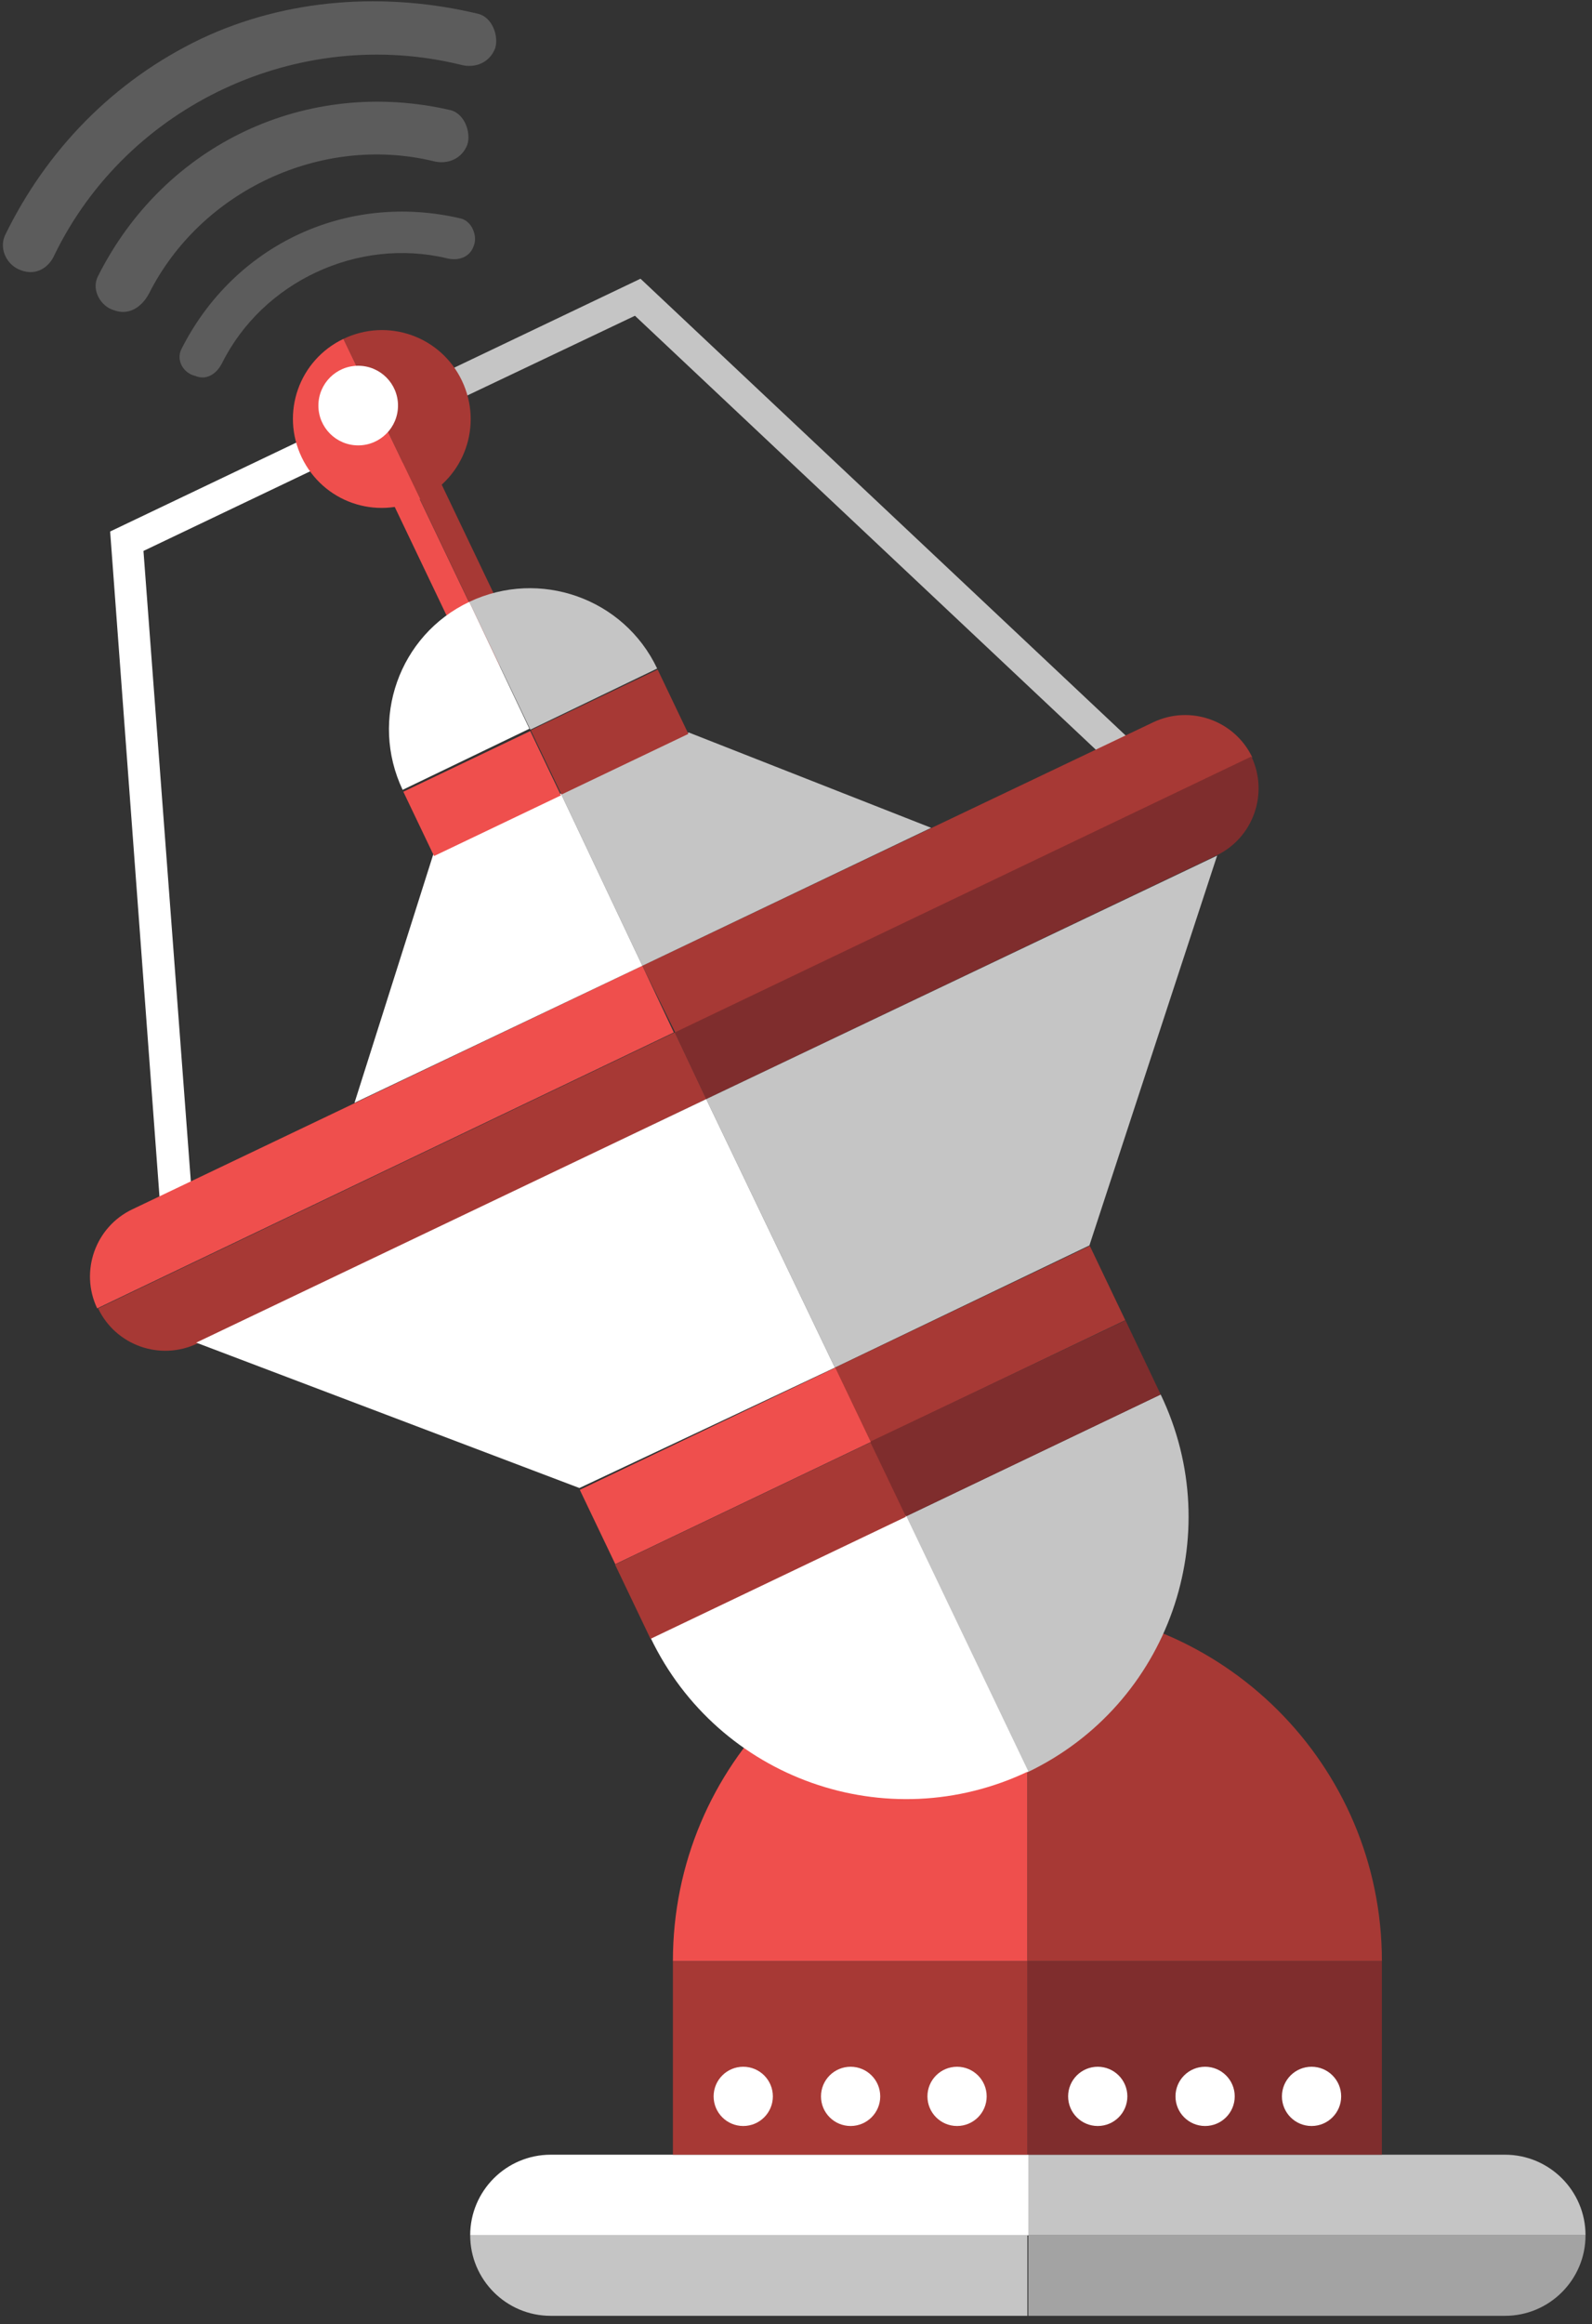 <?xml version="1.0" encoding="utf-8"?>
<!-- Generator: Adobe Illustrator 15.0.0, SVG Export Plug-In  -->
<!DOCTYPE svg PUBLIC "-//W3C//DTD SVG 1.1//EN" "http://www.w3.org/Graphics/SVG/1.1/DTD/svg11.dtd">
<svg version="1.1"
	 xmlns="http://www.w3.org/2000/svg" xmlns:xlink="http://www.w3.org/1999/xlink" xmlns:a="http://ns.adobe.com/AdobeSVGViewerExtensions/3.0/"
	 x="0px" y="0px" width="172px" height="251px" viewBox="-0.3 -0.1 172 251"
	 overflow="visible" enable-background="new -0.3 -0.1 172 251" xml:space="preserve">
<rect x="-0.3" y="-0.1" width="172" height="251" fill="#333333" stroke="none"/>
<defs>
</defs>
<path fill="#C5C5C5" d="M110.7,232.6h51.6c4.8,0,8.7,3.9,8.7,8.7h-60.3V232.6z"/>
<path fill="#A3A3A3" d="M110.7,241.3H171c0,4.8-3.9,8.7-8.7,8.7h-51.5V241.3z"/>
<path fill="#C5C5C5" d="M110.7,250H59.2c-4.8,0-8.7-3.9-8.7-8.7h60.2V250z"/>
<path fill="#FFFFFF" d="M110.7,241.3H50.5c0-4.8,3.9-8.7,8.7-8.7h51.6v8.7H110.7z"/>
<path fill="#EF4F4D" d="M72.4,211.7c0-21.2,17.1-38.3,38.3-38.3v38.3H72.4z"/>
<path fill="#A73935" d="M110.7,173.4c21.1,0,38.3,17.1,38.3,38.3h-38.3V173.4z"/>
<rect x="110.7" y="211.7" fill="#7F2D2D" width="38.3" height="20.9"/>
<rect x="72.4" y="211.7" fill="#A73935" width="38.3" height="20.9"/>
<circle fill="#FFFFFF" cx="141.4" cy="226.3" r="3.2"/>
<circle fill="#FFFFFF" cx="129.9" cy="226.3" r="3.2"/>
<circle fill="#FFFFFF" cx="118.3" cy="226.3" r="3.2"/>
<circle fill="#FFFFFF" cx="103.1" cy="226.3" r="3.2"/>
<circle fill="#FFFFFF" cx="91.6" cy="226.3" r="3.2"/>
<circle fill="#FFFFFF" cx="80" cy="226.3" r="3.2"/>
<polygon fill="#C5C5C5" points="122.7,85.2 125,82.8 68.9,30 44.6,41.6 46,44.6 68.3,34 "/>
<rect x="48.3" y="48.1" transform="matrix(-0.902 0.431 -0.431 -0.902 120.495 93.175)" fill="#A73935" width="2.8" height="24.3"/>
<path fill="#A73935" d="M69.1,104.2l55.2-26.3c4-1.9,8.8-0.2,10.7,3.8l-62.3,29.8L69.1,104.2z"/>
<path fill="#7F2D2D" d="M72.6,111.4l62.3-29.8c1.9,4,0.2,8.8-3.8,10.7L76,118.6L72.6,111.4z"/>
<path fill="#A73935" d="M36.8,36.5c4.8-2.3,10.5-0.3,12.8,4.5c2.3,4.8,0.3,10.5-4.5,12.8L36.8,36.5z"/>
<path fill="#C5C5C5" d="M125.1,150.5c7.3,15.2,0.9,33.5-14.4,40.8l-13.2-27.6L125.1,150.5z"/>
<path fill="#C5C5C5" d="M50.4,64.9c7.6-3.6,16.7-0.4,20.3,7.2l-13.7,6.6L50.4,64.9z"/>
<polygon fill="#C5C5C5" points="117.4,134.4 89.9,147.6 76,118.6 131.2,92.3 "/>
<polygon fill="#C5C5C5" points="74.1,79 60.3,85.6 69.1,104.2 100.3,89.3 "/>
<rect x="90.3" y="140.6" transform="matrix(-0.902 0.431 -0.431 -0.902 263.325 230.376)" fill="#A73935" width="30.6" height="8.9"/>
<polygon fill="#7F2D2D" points="97.5,163.7 125.1,150.5 121.3,142.5 93.7,155.6 "/>
<rect x="57.9" y="75.1" transform="matrix(-0.902 0.431 -0.431 -0.902 158.666 121.942)" fill="#A73935" width="15.2" height="7.7"/>
<polygon fill="#FFFFFF" points="20.8,133.9 17.3,134.1 11.6,57.3 35.9,45.7 37.4,48.8 15.2,59.4 "/>
<rect x="45.8" y="49.3" transform="matrix(-0.902 0.431 -0.431 -0.902 116.211 96.541)" fill="#EF4F4D" width="2.8" height="24.3"/>
<path fill="#EF4F4D" d="M69.1,104.2L14,130.5c-4,1.9-5.7,6.7-3.8,10.7l62.3-29.8L69.1,104.2L69.1,104.2z"/>
<path fill="#A73935" d="M72.6,111.4l-62.3,29.8c1.9,4,6.7,5.7,10.7,3.8L76,118.6L72.6,111.4L72.6,111.4z"/>
<path fill="#EF4F4D" d="M36.8,36.5c-4.8,2.3-6.8,8-4.5,12.8c2.3,4.8,8,6.8,12.8,4.5L36.8,36.5z"/>
<path fill="#FFFFFF" d="M70,176.8c7.3,15.2,25.5,21.7,40.8,14.4l-13.2-27.6L70,176.8z"/>
<path fill="#FFFFFF" d="M50.4,64.9c-7.6,3.6-10.8,12.7-7.2,20.3l13.7-6.6L50.4,64.9z"/>
<polygon fill="#FFFFFF" points="62.3,160.6 89.9,147.6 76,118.6 20.9,144.9 "/>
<polygon fill="#FFFFFF" points="46.5,92.2 60.3,85.6 69.1,104.2 38,119 "/>
<rect x="62.8" y="153.7" transform="matrix(-0.902 0.431 -0.431 -0.902 216.669 267.205)" fill="#EF4F4D" width="30.6" height="8.9"/>
<rect x="66.5" y="161.8" transform="matrix(-0.902 0.431 -0.431 -0.902 227.303 280.983)" fill="#A73935" width="30.6" height="8.9"/>
<rect x="44.2" y="81.6" transform="matrix(-0.902 0.431 -0.431 -0.902 135.343 140.351)" fill="#EF4F4D" width="15.2" height="7.7"/>
<circle fill="#FFFFFF" cx="38.4" cy="43.7" r="4.3"/>
<path opacity="0.2" fill="#FFFFFF" enable-background="new    " d="M10.3,29.7c7.2-14.3,22.6-21.5,38.1-17.9
	c1.5,0.4,2.2,2.4,1.8,3.7c-0.6,1.6-2.2,2.2-3.7,1.8c-12.1-2.9-25.1,3.2-30.7,14.3C15,33.1,13.6,34,12,33.4
	C10.6,33,9.5,31.2,10.3,29.7L10.3,29.7z"/>
<path opacity="0.2" fill="#FFFFFF" enable-background="new    " d="M19.3,37.6c5.7-11.3,17.9-17,30.2-14.1c1.2,0.3,1.8,1.9,1.4,2.9
	c-0.4,1.3-1.7,1.7-2.9,1.4c-9.6-2.3-19.9,2.5-24.3,11.3c-0.6,1.2-1.7,1.9-2.9,1.4C19.5,40.2,18.7,38.8,19.3,37.6L19.3,37.6z"/>
<path opacity="0.2" fill="#FFFFFF" enable-background="new    " d="M0.2,25.4C4.7,16.1,12,8.6,21.4,4.1c9.3-4.4,20-5.1,30-2.7
	c1.5,0.4,2.2,2.4,1.8,3.7c-0.6,1.6-2.2,2.2-3.7,1.8c-17.5-4.3-36,4.3-43.9,20.5C5,28.8,3.6,29.7,2,29.1C0.5,28.6-0.4,26.9,0.2,25.4
	L0.2,25.4z"/>
</svg>
